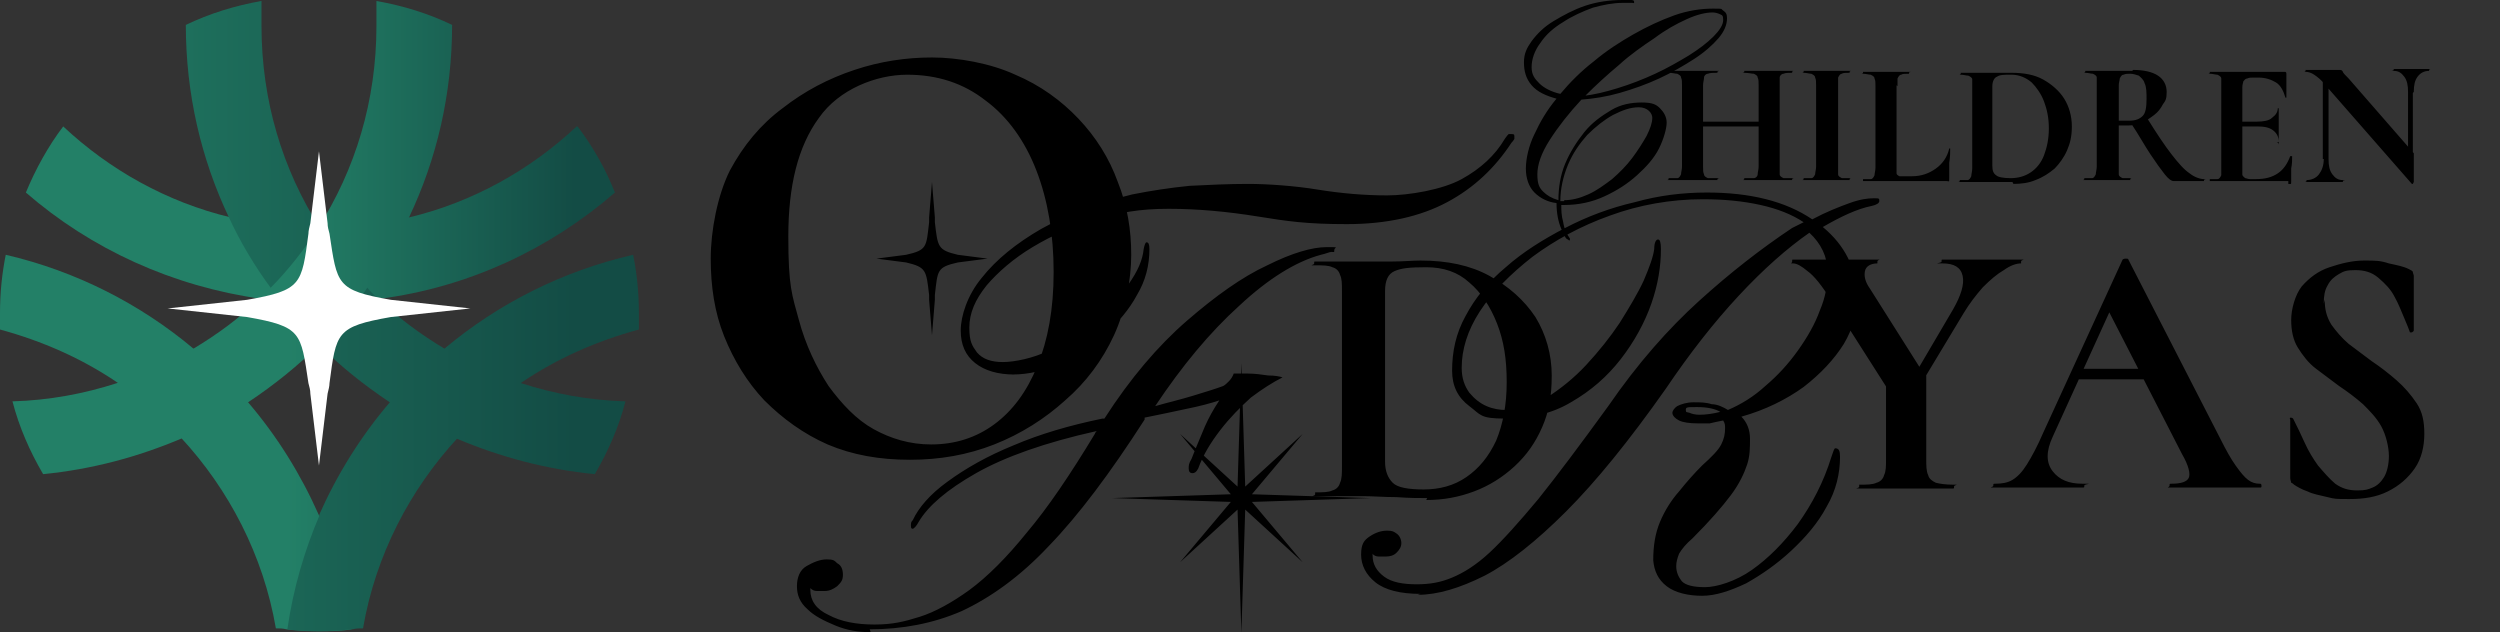 <svg width="261" height="66" viewBox="0 0 261 66" fill="none" xmlns="http://www.w3.org/2000/svg" xmlns:xlink="http://www.w3.org/1999/xlink">
<rect x="0" y="0" width="261" height="66" fill="#333333" stroke="none"/>
<symbol id="logo-symbol-wordmark">
<path d="M95,48c-3.2,0-6-.5-8.6-1.6-2.5-1.1-4.7-2.7-6.6-4.6-1.8-1.9-3.2-4.2-4.2-6.7-1-2.5-1.4-5.2-1.4-8.1s.7-6.6,2-9.2c1.4-2.6,3.2-4.8,5.5-6.5,2.3-1.8,4.8-3.1,7.5-4,2.7-.9,5.4-1.3,8.1-1.3s6.1.6,8.7,1.8c2.6,1.1,4.8,2.7,6.6,4.6,1.8,1.9,3.2,4.1,4.1,6.6,1,2.5,1.4,5,1.4,7.6s-.6,5.8-1.8,8.4c-1.2,2.6-2.9,4.9-5.1,6.8-2.1,1.9-4.6,3.5-7.4,4.6-2.8,1.1-5.7,1.6-8.8,1.6ZM97.2,46.4c2.5,0,4.7-.7,6.6-2.1,1.9-1.4,3.4-3.4,4.5-6.1,1.1-2.7,1.7-5.9,1.7-9.8s-.6-7.5-1.8-10.6c-1.2-3.1-3-5.6-5.3-7.3-2.3-1.8-5-2.7-8.2-2.7s-7.1,1.5-9.2,4.5c-2.2,3-3.2,7.1-3.2,12.4s.4,6.1,1.1,8.7c.7,2.6,1.8,4.9,3.1,6.9,1.4,1.9,2.9,3.5,4.7,4.5,1.8,1,3.8,1.6,6,1.6ZM103.1,27l-3.1.4h0c-2.2.5-2.1.8-2.4,3.4,0,.2,0,.3,0,.5h0s-.3,3.7-.3,3.7l-.3-3.7h0c0-.2,0-.4,0-.5-.3-2.6-.3-2.9-2.4-3.4h0s-3.1-.4-3.1-.4l3.1-.4h0c2.2-.5,2.1-.8,2.4-3.4,0-.2,0-.3,0-.5h0s.3-3.7.3-3.7l.3,3.7h0c0,.2,0,.4,0,.5.3,2.6.3,2.9,2.4,3.4h0s3.1.4,3.1.4h0ZM242.5,16.6V7.8h.6v8.8c0,.7.1,1.2.4,1.6.3.4.6.6,1.1.6s0,0,0,.1,0,.1,0,.1c-.3,0-.6,0-.8,0-.3,0-.6,0-.9,0s-.7,0-1.1,0c-.3,0-.7,0-1,0s0,0,0-.1,0-.1,0-.1c.5,0,1-.2,1.3-.6.3-.4.5-.9.5-1.6ZM251.9,19.2s0,0,0,0c0,0,0,0-.1,0l-9.1-10.4c-.4-.5-.8-.8-1.1-1-.3-.2-.6-.3-.9-.3s0,0,0-.1,0-.1,0-.1c.2,0,.5,0,.8,0,.3,0,.5,0,.7,0,.4,0,.8,0,1.2,0,.4,0,.6,0,.8,0s.3,0,.4.2c0,.1.3.4.6.7l6.8,7.8v3ZM251.9,9.7v9.4l-.5-.6v-8.9c0-.7-.1-1.2-.4-1.6-.3-.4-.6-.6-1.1-.6s0,0,0-.1,0-.1,0-.1c.3,0,.5,0,.8,0,.3,0,.6,0,1,0s.7,0,1,0c.3,0,.6,0,.9,0s0,0,0,.1,0,.1,0,.1c-.5,0-.9.2-1.2.6-.3.4-.4.9-.4,1.6ZM238.9,18.9h-8.2s0,0,0-.1,0-.1,0-.1c.4,0,.7,0,.8,0,.2,0,.3-.2.4-.4,0-.2,0-.5,0-.8v-8.5c0-.4,0-.6,0-.8,0-.2-.2-.3-.4-.4-.2,0-.5-.1-.8-.1s0,0,0-.1,0-.1,0-.1h7.8c.1,0,.2,0,.2.2v2.5s0,0,0,0c0,0-.1,0-.1,0-.2-.7-.5-1.3-1-1.6-.5-.3-1.1-.5-1.8-.5h-.6c-.2,0-.4,0-.6.1-.2,0-.3.2-.4.3,0,.1-.1.3-.1.6v8.5c0,.2,0,.4,0,.6,0,.2.2.3.3.4.1,0,.3.1.5.1h.6c1,0,1.7-.2,2.3-.6.6-.4,1-1,1.3-1.8,0,0,0,0,.1,0,0,0,.1,0,.1,0,0,.4,0,.8-.1,1.3,0,.5,0,.9,0,1.3s0,.3-.3.3ZM237.9,14.8c0-.5-.2-.9-.6-1.2-.4-.3-.9-.4-1.7-.4h-2.5v-.5h2.5c.7,0,1.3-.1,1.6-.4.4-.3.6-.6.6-1s0,0,0,0,.1,0,.1,0c0,.4,0,.7,0,1v.7c0,.3,0,.6,0,.9,0,.3,0,.6,0,1s0,0-.1,0-.1,0-.1,0ZM226.9,18.9c-.2,0-.5-.2-.9-.7-.4-.5-.9-1.2-1.5-2.1-.6-.9-1.2-2-2-3.2l1.7-.5c1,1.6,1.8,2.8,2.5,3.7.7.9,1.3,1.6,1.9,2,.5.4,1.1.6,1.5.6s0,0,0,.1,0,.1,0,.1h-3.3ZM222.7,7.3c1.1,0,2,.2,2.6.6.6.4.9,1,.9,1.7s-.1.9-.4,1.3c-.2.4-.5.8-.9,1.1-.4.3-.8.6-1.3.8-.5.2-.9.3-1.4.3h-.5c-.2,0-.3,0-.5,0v4.3c0,.4,0,.6,0,.8,0,.2.2.3.4.4.2,0,.5,0,.8,0s0,0,0,.1,0,.1,0,.1c-.3,0-.7,0-1.1,0-.4,0-.8,0-1.3,0s-.9,0-1.3,0c-.4,0-.8,0-1.1,0s0,0,0-.1,0-.1,0-.1c.4,0,.7,0,.8,0,.2,0,.3-.2.4-.4,0-.2.1-.5.1-.8v-8.5c0-.4,0-.6,0-.8,0-.2-.2-.3-.4-.4-.2,0-.5-.1-.8-.1s0,0,0-.1,0-.1,0-.1c.3,0,.7,0,1.1,0,.4,0,.8,0,1.3,0s.8,0,1.2,0c.4,0,.9,0,1.3,0ZM224.1,10.4c0-.7,0-1.3-.2-1.7-.1-.4-.4-.6-.6-.8-.3-.1-.6-.2-.9-.2s-.5,0-.7.1c-.2,0-.3.2-.4.4,0,.2-.1.4-.1.7v3.7c.2,0,.4,0,.6,0,.2,0,.4,0,.5,0,.7,0,1.1-.2,1.4-.5.3-.3.4-.9.4-1.8ZM210.1,19c-.4,0-.9,0-1.5,0-.6,0-1.1,0-1.6,0s-.9,0-1.3,0c-.4,0-.8,0-1.1,0s0,0,0-.1,0-.1,0-.1c.4,0,.7,0,.8,0,.2,0,.3-.2.4-.4,0-.2.1-.5.1-.8v-8.5c0-.4,0-.6,0-.8,0-.2-.2-.3-.4-.4-.2,0-.5-.1-.8-.1s0,0,0-.1,0-.1,0-.1c.3,0,.7,0,1.1,0,.4,0,.8,0,1.3,0s.9,0,1.5,0c.5,0,1,0,1.4,0,1.3,0,2.4.2,3.3.7.9.5,1.7,1.2,2.2,2,.5.8.8,1.8.8,2.9s-.2,1.8-.5,2.5c-.3.7-.8,1.4-1.3,1.9-.6.5-1.2.9-2,1.2-.7.3-1.5.4-2.3.4ZM209.9,18.6c.8,0,1.5-.2,2.1-.6.6-.4,1.1-1,1.4-1.8.3-.8.5-1.7.5-2.8s-.2-2-.5-2.8c-.3-.8-.8-1.5-1.3-2-.6-.5-1.3-.8-2.1-.8s-1.2,0-1.5.2c-.3.1-.5.5-.5,1v8.3c0,.5.1.8.4,1,.2.2.8.3,1.5.3ZM198,8.9v8.5c0,.3,0,.5,0,.7,0,.1.1.2.3.3.2,0,.4,0,.7,0h.6c1,0,1.8-.3,2.5-.8.7-.5,1.2-1.2,1.4-2.1,0,0,0,0,.1,0,0,0,0,0,0,0,0,.4,0,.9-.1,1.5,0,.6,0,1.1,0,1.6s0,.3-.3.3h-8.7s0,0,0-.1,0-.1,0-.1c.4,0,.7,0,.8,0,.2,0,.3-.2.4-.4,0-.2.1-.5.1-.8v-8.5c0-.4,0-.6-.1-.8,0-.2-.2-.3-.4-.4-.2,0-.5-.1-.8-.1s0,0,0-.1,0-.1,0-.1c.3,0,.6,0,1.1,0,.4,0,.8,0,1.3,0s.9,0,1.3,0c.4,0,.7,0,1.1,0s0,0,0,.1,0,.1,0,.1c-.4,0-.7,0-.8.1-.2,0-.3.2-.4.4,0,.2,0,.5,0,.8ZM191.9,17.4c0,.4,0,.6,0,.8,0,.2.2.3.4.4.2,0,.5,0,.8,0s0,0,0,.1,0,.1,0,.1c-.3,0-.7,0-1.1,0-.4,0-.8,0-1.3,0s-.9,0-1.3,0c-.4,0-.8,0-1.1,0s0,0,0-.1,0-.1,0-.1c.4,0,.7,0,.8,0,.2,0,.3-.2.4-.4,0-.2.1-.5.1-.8v-8.5c0-.4,0-.6-.1-.8,0-.2-.2-.3-.4-.4-.2,0-.5-.1-.8-.1s0,0,0-.1,0-.1,0-.1c.3,0,.7,0,1.1,0,.4,0,.8,0,1.3,0s.9,0,1.3,0c.4,0,.8,0,1.1,0s0,0,0,.1,0,.1,0,.1c-.4,0-.7,0-.8.1-.2,0-.3.2-.4.4,0,.2,0,.5,0,.8v8.5ZM183.6,8.9c0-.4,0-.6-.1-.8,0-.2-.2-.3-.4-.4-.2,0-.6-.1-1-.1s0,0,0-.1,0-.1,0-.1c.3,0,.7,0,1.1,0,.4,0,.9,0,1.5,0s.9,0,1.3,0c.4,0,.8,0,1.1,0s0,0,0,.1,0,.1,0,.1c-.4,0-.7,0-.9.1-.2,0-.4.2-.4.4,0,.2,0,.4,0,.8v8.5c0,.4,0,.6,0,.8,0,.2.2.3.4.4.2,0,.5,0,.9,0s0,0,0,.1,0,.1,0,.1c-.3,0-.7,0-1.1,0-.4,0-.9,0-1.3,0s-1.1,0-1.5,0c-.4,0-.8,0-1.1,0s0,0,0-.1,0-.1,0-.1c.4,0,.8,0,1,0,.2,0,.4-.2.4-.4,0-.2.1-.5.1-.8v-8.5ZM176.6,13.2v-.5h8v.5h-8ZM175.6,17.4v-8.5c0-.4,0-.6-.1-.8,0-.2-.2-.3-.4-.4-.2,0-.5-.1-.9-.1s0,0,0-.1,0-.1,0-.1c.3,0,.7,0,1.1,0,.4,0,.8,0,1.3,0s1.1,0,1.5,0c.4,0,.8,0,1.2,0s0,0,0,.1,0,.1,0,.1c-.4,0-.8,0-1,.1-.2,0-.4.2-.4.4,0,.2-.1.5-.1.8v8.5c0,.4,0,.6.1.8,0,.2.2.3.4.4.2,0,.5,0,1,0s0,0,0,.1,0,.1,0,.1c-.4,0-.7,0-1.2,0-.4,0-.9,0-1.5,0s-.9,0-1.3,0c-.4,0-.8,0-1.1,0s0,0,0-.1,0-.1,0-.1c.4,0,.7,0,.9,0,.2,0,.3-.2.4-.4,0-.2.1-.5.1-.8ZM163.7,25c-.2,0-.4-.4-.7-1.1-.3-.7-.5-1.6-.5-2.7-.9-.1-1.7-.5-2.3-1.1-.6-.6-.9-1.5-.9-2.5s.3-2.4.9-3.6c.6-1.3,1.3-2.5,2.3-3.7-1.1-.3-2-.7-2.6-1.4-.6-.7-.8-1.5-.8-2.4s.3-1.5.8-2.2c.6-.8,1.3-1.5,2.3-2.1,1-.6,2.1-1.2,3.3-1.6,1.2-.4,2.5-.6,3.9-.6s.6,0,.8,0c.2,0,.4,0,.4.2s0,.1-.2.1-.3,0-.4,0c-.2,0-.4,0-.6,0-1,0-2,.2-3.1.5-1.1.4-2.2.9-3.1,1.5-1,.6-1.8,1.3-2.4,2.2-.6.8-.9,1.7-.9,2.5s.3,1.2.8,1.7c.5.5,1.3.9,2.2,1.1,1-1.2,2.2-2.4,3.5-3.4,1.3-1.1,2.7-2,4.1-2.8,1.4-.8,2.9-1.5,4.3-2,1.4-.5,2.8-.7,4-.7s.8,0,1.1.2c.3.2.4.4.4.8,0,.7-.3,1.4-.9,2.1-.6.7-1.5,1.5-2.6,2.2-1.1.7-2.3,1.4-3.6,2-1.3.6-2.7,1.1-4.1,1.5-1.4.4-2.7.6-4,.7-1.3,1.4-2.4,2.8-3.3,4.2-.9,1.4-1.3,2.6-1.3,3.6s.2,1.4.6,1.8c.4.4.9.7,1.6.9,0-1.3.2-2.6.7-3.8.5-1.2,1.2-2.3,2-3.3.8-1,1.8-1.7,2.8-2.3,1-.6,2.1-.8,3.2-.8s1.5.2,1.9.6c.4.4.7.9.7,1.5s-.3,1.7-.8,2.7c-.5,1-1.3,1.9-2.3,2.8-1,.9-2.1,1.6-3.4,2.2-1.3.6-2.7.9-4.2.9s-.2,0-.3,0c0,.5,0,1.1.2,1.8.1.7.4,1.3.7,1.7,0,0,0,0,0,.1h0c0,.1,0,.1-.1.1ZM165.3,10c1.1-.1,2.3-.4,3.6-.8,1.3-.4,2.6-.9,3.9-1.5,1.3-.6,2.5-1.3,3.5-1.9,1.1-.7,1.9-1.3,2.6-2,.6-.6,1-1.2,1-1.7s-.1-.5-.3-.6c-.2-.1-.5-.2-.8-.2-.7,0-1.6.2-2.7.7-1.1.5-2.2,1.1-3.4,2-1.2.8-2.5,1.7-3.7,2.8-1.2,1-2.4,2.1-3.5,3.2ZM163.3,20.9c.8,0,1.6-.2,2.5-.6.9-.4,1.7-1,2.5-1.6.8-.7,1.5-1.4,2.1-2.2.6-.8,1.1-1.6,1.5-2.3.4-.8.6-1.4.6-1.9s-.5-1.1-1.4-1.1-1.7.3-2.7.8c-.9.5-1.8,1.2-2.7,2.1-.8.9-1.5,1.9-2,3.1-.5,1.2-.8,2.5-.8,3.8h0c0,0,.1,0,.2,0h.2ZM148.3,62c-2.1,0-3.7-.4-4.7-1.2-1-.8-1.5-1.8-1.5-2.9s.3-1.5.9-1.9c.6-.4,1.2-.6,1.8-.6s.7.1,1,.3c.3.2.5.6.5,1s-.2.7-.5,1c-.3.3-.7.4-1.1.4s-.5,0-.8,0c-.2,0-.5-.1-.6-.3v.2c0,.9.4,1.6,1.2,2.2.8.6,2,.8,3.4.8s2.5-.2,3.7-.7c1.2-.5,2.5-1.3,3.9-2.6,1.4-1.3,3.1-3.2,5.1-5.6,2-2.5,4.4-5.7,7.3-9.7,3.1-4.5,6.3-8.1,9.5-11,3.2-2.9,6.4-5.4,9.7-7.6.2-.1.4-.2.6-.3.2-.1.4-.2.6-.3-1.2-.8-2.7-1.4-4.5-1.8-1.8-.4-3.8-.6-6-.6-3.4,0-6.7.6-9.7,1.7-3.1,1.1-5.8,2.6-8.1,4.3-2.3,1.8-4.2,3.7-5.5,5.7-1.3,2-1.9,4-1.9,5.9,0,1.1.3,1.9.8,2.6.5.6,1.1,1.1,1.8,1.4.7.3,1.4.4,2,.4,1.4,0,2.8-.4,4.3-1.3,1.4-.9,2.8-2,4.1-3.4,1.3-1.4,2.5-2.9,3.5-4.4,1-1.6,1.9-3.1,2.5-4.4.6-1.4,1-2.5,1.1-3.3,0-.7.2-1,.4-1s.3.3.3,1c0,1.8-.3,3.7-1,5.7-.7,2-1.8,4-3.2,5.8-1.4,1.8-3.1,3.3-5.2,4.5-2,1.2-4.3,1.7-6.9,1.7s-2.5-.4-3.7-1.3c-1.2-.9-1.8-2.1-1.8-3.7,0-2,.4-3.9,1.4-5.7,1-1.9,2.4-3.6,4.2-5.1,1.8-1.6,3.9-2.9,6.2-4.1,2.3-1.2,4.7-2.1,7.3-2.7,2.5-.7,5-1,7.5-1,4.5,0,8.2.9,11,2.8,1.5-.8,2.8-1.3,3.9-1.7,1.1-.4,1.9-.5,2.5-.5s.6,0,.6.3c0,.2-.3.4-.8.5-1.5.3-3.2,1.1-5.1,2.2,2.3,1.9,3.5,4.3,3.6,7.2,0,1.7-.4,3.3-1.4,5-1,1.6-2.4,3.1-4.2,4.5-1.8,1.3-4,2.4-6.5,3.1.6.6.9,1.4.9,2.3,0,.9,0,1.8-.3,2.7-.3.9-.8,2-1.7,3.2-.9,1.2-2.2,2.7-4,4.5-.7.6-1.1,1.1-1.4,1.6-.2.5-.3.9-.3,1.3,0,.6.2,1.1.6,1.6.4.4,1.2.6,2.4.6s3.2-.6,4.9-1.8c1.7-1.2,3.3-2.8,4.8-4.8,1.5-2.1,2.7-4.4,3.5-7,.2-.6.3-.9.4-.9.4,0,.5.3.5.9,0,1.7-.4,3.5-1.4,5.2-.9,1.7-2.2,3.2-3.7,4.6-1.5,1.4-3.1,2.5-4.7,3.4-1.7.8-3.2,1.3-4.6,1.3s-2.8-.3-3.7-1c-.9-.7-1.3-1.6-1.4-2.7,0-1.5.2-2.8.7-4,.5-1.2,1.2-2.3,2-3.2.8-1,1.6-1.9,2.4-2.7,1-.9,1.7-1.6,2-2.2.3-.6.4-1.1.4-1.7,0-.3,0-.5-.2-.8-.5.1-1,.2-1.4.3-.5,0-.9,0-1.3,0-.8,0-1.5-.1-1.9-.3-.4-.2-.7-.5-.7-.8,0-.2.2-.5.5-.7.4-.2,1-.4,1.7-.4s1.3,0,1.9.2c.6,0,1.2.3,1.7.6,1.4-.6,2.7-1.4,3.9-2.5,1.3-1.1,2.4-2.3,3.4-3.7,1-1.4,1.8-2.8,2.3-4.2.6-1.4.8-2.7.8-4,0-1.6-.7-3-1.9-4.1-2.3,1.6-4.8,3.8-7.4,6.6-2.6,2.8-5.1,6-7.6,9.7-3.8,5.4-7.3,9.7-10.4,12.8-3.1,3.1-6,5.4-8.5,6.7-2.6,1.3-4.9,2-7,2ZM177.4,43.3c.7,0,1.4-.1,2.2-.3-.5-.3-1.3-.5-2.4-.5s-1.2,0-1.2.3.1.2.4.3c.2.1.6.2,1,.2ZM105.9,39.1c-1.7,0-3.1-.4-4.1-1.2-1-.8-1.5-1.9-1.5-3.4s.7-3.7,2.2-5.5c1.5-1.9,3.6-3.6,6.2-5.1,2.7-1.5,5.8-2.7,9.5-3.6,2-.4,4-.7,6-.9,2-.1,4.1-.2,6.1-.2s4.9.2,7.3.6c2.5.4,4.9.6,7.2.6s5.8-.6,7.8-1.7c2-1.1,3.5-2.5,4.5-4.2.2-.3.3-.4.4-.5.1,0,.2,0,.3,0,.2,0,.3,0,.3.2s0,.2,0,.3c0,0-.1.2-.3.4-1.7,2.6-3.9,4.7-6.7,6.2-2.8,1.5-6.3,2.3-10.5,2.3s-6.2-.3-9.3-.8c-3.1-.5-6.2-.8-9.3-.8s-5.1.4-7.5,1.1c-2.5.7-4.7,1.7-6.7,2.9s-3.6,2.6-4.8,4c-1.2,1.5-1.8,2.9-1.8,4.4s.3,1.9.8,2.6c.6.7,1.5,1,2.7,1s3.2-.4,4.8-1.2c1.7-.8,3.2-1.8,4.7-3,1.5-1.2,2.7-2.5,3.6-3.9,1-1.4,1.5-2.6,1.6-3.7.1-.5.2-.7.3-.7.2,0,.3.2.3.7,0,1.7-.4,3.3-1.3,4.8-.8,1.5-2,2.9-3.4,4.2-1.4,1.2-3,2.2-4.6,3-1.7.7-3.3,1.1-5,1.1ZM90.9,66c-1.3,0-2.5-.2-3.7-.7s-2.2-1-2.9-1.7c-.8-.7-1.1-1.5-1.1-2.4s.3-1.7,1-2.1c.7-.4,1.4-.7,2.1-.7s.8.1,1.1.4c.4.2.6.6.6,1.2s-.2.8-.6,1.2c-.4.3-.8.5-1.3.5s-.6,0-.8,0c-.3,0-.5-.1-.7-.3v.2c0,1.1.6,2,1.9,2.6,1.3.7,2.9,1,4.8,1s3.1-.3,4.7-.8c1.6-.5,3.4-1.5,5.2-2.8,1.9-1.4,3.9-3.4,6-6,2.2-2.6,4.5-6,7.1-10.3,0,0,0-.1.2-.3-5.4,1.2-9.6,2.7-12.6,4.4-3,1.7-5,3.4-6,5.1-.2.4-.5.7-.6.7s-.2,0-.2-.3,0-.4.2-.6c.6-1.3,1.8-2.7,3.6-4,1.9-1.4,4.2-2.7,6.9-3.8,2.8-1.2,5.9-2.1,9.3-2.8,0,0,.1,0,.2,0,2.7-4.2,5.6-7.6,8.6-10.2,3-2.6,5.8-4.6,8.4-5.8,2.6-1.3,4.7-1.9,6.2-1.9s.8,0,.8.3,0,.2-.3.2c-.2,0-.6.2-1.1.3-2.6.7-5.5,2.5-8.5,5.3-3.1,2.8-6,6.3-8.8,10.5,1.4-.4,2.7-.7,4-1.1,1.3-.4,2.3-.7,3.1-1,.2-.1.4-.3.6-.5.2-.2.4-.5.5-.8.3,0,.8,0,1.5,0,.7,0,1.4.1,2.1.2.7,0,1.2.1,1.5.2-1,.5-2.1,1.2-3.3,2.1-1.1,1-2.2,2.1-3.2,3.4-1,1.3-1.8,2.6-2.3,4-.2.4-.4.5-.6.5-.3,0-.4-.2-.4-.5s0-.5.3-1c.5-1.3,1-2.4,1.4-3.4.4-.9.9-1.8,1.5-2.7-.9.3-2,.6-3.5.9-1.4.3-2.8.6-4.3.9v.2c-3.6,5.6-6.9,10-10,13.2-3,3.2-6.1,5.4-9.1,6.8-3,1.3-6.2,1.9-9.6,1.9ZM242.7,31.3c0,1,.2,1.8.7,2.6.5.7,1.1,1.4,1.8,2,.8.6,1.6,1.2,2.4,1.8.9.6,1.8,1.3,2.6,2,.8.7,1.5,1.5,2.1,2.4.6.9.8,1.9.8,3.2s-.3,2.6-1,3.6c-.7,1-1.6,1.8-2.8,2.4-1.2.6-2.5.8-4,.8s-1.5,0-2.3-.2c-.8-.2-1.5-.3-2.1-.6-.6-.2-1.1-.5-1.4-.7,0,0-.2-.2-.3-.2,0-.1-.1-.3-.1-.5v-6.1c-.1-.1,0-.2,0-.2.1,0,.2,0,.3.1.4.8.8,1.6,1.2,2.5.4.9.9,1.7,1.4,2.4.6.7,1.2,1.4,1.8,1.9.7.5,1.4.7,2.3.7s1.1-.1,1.6-.3c.5-.2.9-.6,1.2-1.1.3-.5.5-1.3.5-2.2s-.3-2.2-.8-3.1c-.5-.9-1.2-1.6-1.9-2.3-.8-.7-1.6-1.3-2.5-1.9-.8-.6-1.6-1.2-2.4-1.8-.8-.6-1.4-1.4-1.9-2.2-.5-.8-.7-1.8-.7-2.9s.4-2.6,1.1-3.5c.8-.9,1.7-1.6,2.9-2,1.2-.4,2.4-.7,3.6-.7s1.7,0,2.6.3c.9.2,1.5.3,2.1.6.2.1.4.2.4.3,0,.1.1.3.1.4v5.7c0,0,0,.1-.2.2,0,0-.2,0-.2,0-.1-.3-.3-.8-.6-1.5-.3-.7-.6-1.5-1-2.2-.4-.8-1-1.4-1.7-2-.7-.6-1.5-.8-2.4-.8s-1.2.1-1.7.4c-.5.3-.9.6-1.2,1.2-.3.5-.4,1.1-.4,1.9ZM216.8,39.6l.6-1.1h7.9l.3,1.1h-8.7ZM235.9,50.5c.1,0,.2,0,.2.2s0,.2-.2.2c-.8,0-1.6,0-2.4,0-.8,0-1.6,0-2.4,0s-1.6,0-2.3,0c-.6,0-1.4,0-2.1,0s-.2,0-.2-.2,0-.2.2-.2c1,0,1.6-.2,1.8-.6.2-.4,0-1.3-.7-2.5l-7.8-15.2,1.9-3.3-7.6,16.7c-.7,1.5-.7,2.7,0,3.6.7.9,1.7,1.3,3.1,1.3s.2,0,.2.2,0,.2-.2.2c-.8,0-1.5,0-2.1,0-.6,0-1.4,0-2.4,0s-1.8,0-2.4,0c-.6,0-1.3,0-2.2,0s-.2,0-.2-.2,0-.2.2-.2c.7,0,1.3-.1,1.8-.4.5-.3,1-.8,1.5-1.6.5-.8,1.1-1.9,1.7-3.3l8.3-18.1c0,0,.1-.1.3-.1.2,0,.3,0,.3.1l9.6,18.7c.6,1.2,1.1,2.1,1.6,2.8.5.7.9,1.2,1.3,1.5.4.3.8.4,1.2.4ZM199.2,40.3l4.7-8c.8-1.4,1.2-2.6,1-3.5-.2-.9-.9-1.3-2.1-1.3s-.1,0-.1-.2,0-.2.1-.2c.8,0,1.6,0,2.3,0,.7,0,1.7,0,2.9,0s1.2,0,1.5,0c.4,0,.9,0,1.5,0s0,0,0,.2,0,.2,0,.2c-.5,0-1.1.2-1.8.7-.7.4-1.4,1-2.2,1.8-.7.8-1.4,1.7-2,2.7l-5,8.3-.8-.7ZM197,40.5l-5.8-9.1c-1-1.6-1.8-2.6-2.5-3.1-.6-.5-1.1-.8-1.5-.8s-.1,0-.1-.2,0-.2.1-.2c.4,0,.8,0,1.2,0,.4,0,.8,0,1.2,0h2.3c.8,0,1.6,0,2.3,0,.7,0,1.3,0,1.8,0s0,0,0,.2,0,.2,0,.2c-.7,0-1.2.3-1.3.8-.1.5,0,1.1.5,1.8l5.5,8.7-3.7,1.7ZM196.8,39.1l4.3-.3v9.1c0,.7,0,1.3.2,1.7.1.4.4.6.8.8.4.1,1,.2,1.8.2s.1,0,.1.2,0,.2-.1.2c-.7,0-1.4,0-2.2,0-.8,0-1.7,0-2.6,0s-1.8,0-2.7,0-1.6,0-2.3,0,0,0,0-.2,0-.2,0-.2c.8,0,1.4,0,1.8-.2.4-.1.7-.4.8-.8.2-.4.2-.9.2-1.7v-8.8ZM149,52c-.8,0-1.9,0-3.2-.1-1.3,0-2.4-.1-3.5-.1s-1.9,0-2.7,0c-.9,0-1.7,0-2.3,0s0,0,0-.2,0-.2,0-.2c.8,0,1.4,0,1.8-.2.4-.1.7-.4.8-.8.2-.4.2-1,.2-1.7v-18.3c0-.8,0-1.3-.2-1.7-.1-.4-.4-.7-.8-.8-.4-.2-1-.2-1.8-.2s-.1,0-.1-.2,0-.2.1-.2c.7,0,1.5,0,2.3,0,.8,0,1.8,0,2.7,0s2,0,3.1,0c1.1,0,2.1-.1,2.9-.1,2.8,0,5.2.5,7.2,1.6,2,1.1,3.6,2.5,4.8,4.3,1.1,1.8,1.7,3.9,1.7,6.1s-.3,3.8-1,5.4c-.7,1.6-1.6,2.9-2.9,4.1-1.2,1.1-2.6,2-4.2,2.6-1.6.6-3.2.9-5,.9ZM148.6,51.1c1.7,0,3.2-.4,4.5-1.3,1.3-.9,2.3-2.1,3.1-3.8.7-1.7,1.1-3.7,1.1-6.1s-.3-4.3-1-6.1c-.7-1.8-1.7-3.3-2.9-4.3-1.2-1.1-2.7-1.6-4.5-1.6s-2.6.1-3.3.4c-.7.3-1,1-1,2.1v17.8c0,1,.3,1.7.8,2.2.5.5,1.6.7,3.3.7ZM130.7,51.6l12.4.4-12.4.4,5.3,6.3-6-5.5-.4,12.9-.4-12.9-6,5.5,5.3-6.3-12.4-.4,12.4-.4-5.3-6.3,6,5.5.4-12.9.4,12.9,6-5.5-5.3,6.3Z" fill="currentColor"/>
<path d="M33.3,53.8c-1.9-4.3-4.4-8.3-7.4-11.8-1.7-2-3.6-3.9-5.7-5.6C14.6,31.7,7.9,28.3.6,26.6c-.4,2-.6,4-.6,6.1s0,1.2,0,1.7c4.4,1.2,8.5,3,12.2,5.5,2.4,1.7,4.7,3.6,6.7,5.8,5,5.4,8.6,12.3,9.9,19.9.4,0,.7,0,1.1.1,1.1.1,2.3.2,3.4.2s2.3,0,3.4-.2c-.6-4.2-1.8-8.3-3.4-12Z" fill="url(#paint0_linear_89_12)"/>
<path d="M33.3,53.8c1.9-4.3,4.4-8.3,7.4-11.8,1.7-2,3.6-3.9,5.7-5.6,5.6-4.7,12.3-8.1,19.7-9.8.4,2,.6,4,.6,6.1s0,1.2,0,1.7c-4.4,1.2-8.5,3-12.2,5.5-2.4,1.7-4.7,3.6-6.7,5.8-5,5.4-8.6,12.3-9.9,19.9-.4,0-.7,0-1.1.1-1.1.1-2.3.2-3.4.2s-2.3,0-3.4-.2c.6-4.2,1.8-8.3,3.4-12Z" fill="url(#paint0_linear_89_11)"/>
<path d="M60.2,13.2c-4.8,4.5-10.8,7.9-17.5,9.5-3,.7-6.1,1.1-9.3,1.1,0,0,0,0,0,0s0,0,0,0c-3.2,0-6.3-.4-9.3-1.1-6.7-1.6-12.7-5-17.5-9.5-1.6,2.1-2.9,4.5-3.9,6.9,6.8,5.9,15.3,9.8,24.6,11.1.7,0,1.4.2,2.1.2,1.3.1,2.7.2,4,.2s2.7,0,4.1-.2c.7,0,1.4-.1,2.1-.2,9.3-1.2,17.8-5.2,24.6-11.1-1-2.5-2.3-4.8-3.9-6.9Z" fill="url(#paint0_linear_89_12)"/>
<path d="M54.4,40c-2.8-.9-5.5-2.1-8-3.6-2.5-1.5-4.8-3.2-6.9-5.2-.4-.4-.8-.7-1.1-1.1-1.9-1.9-3.5-4-5-6.2,0,0,0,0,0-.1-3.9-6.1-6.1-13.3-6.1-21.1s0-1.7,0-2.6c-2.8.5-5.4,1.3-7.9,2.5,0,0,0,0,0,0,0,7.2,1.6,14,4.5,20.1,1.2,2.6,2.7,5.1,4.4,7.4.3.5.7.9,1,1.3,1.3,1.6,2.6,3.2,4,4.6,2.2,2.2,4.7,4.2,7.4,6,2.2,1.5,4.6,2.7,7,3.8,4.5,1.9,9.3,3.2,14.4,3.7,1.4-2.4,2.5-4.9,3.2-7.6-3.8-.1-7.5-.8-10.9-1.9Z" fill="url(#paint0_linear_89_11)"/>
<path d="M12.2,40c2.8-.9,5.5-2.1,8-3.6,2.5-1.5,4.8-3.2,6.9-5.2.4-.4.8-.7,1.1-1.1,1.9-1.9,3.5-4,5-6.2,0,0,0,0,0-.1,3.9-6.1,6.1-13.3,6.1-21.1s0-1.7,0-2.6c2.8.5,5.4,1.3,7.9,2.5,0,0,0,0,0,0,0,7.2-1.6,14-4.5,20.1-1.2,2.6-2.7,5.1-4.4,7.4-.3.5-.7.9-1,1.3-1.3,1.6-2.6,3.2-4,4.6-2.2,2.2-4.7,4.2-7.4,6-2.2,1.5-4.6,2.7-7,3.8-4.5,1.9-9.3,3.2-14.4,3.7-1.4-2.4-2.5-4.9-3.2-7.6,3.8-.1,7.5-.8,10.9-1.9Z" fill="url(#paint0_linear_89_12)"/>
<path d="M49.1,32.2l-8.3.9h0c-5.7,1-5.7,1.6-6.4,6.9,0,.3-.1.7-.2,1.1h0s-.9,7.5-.9,7.5l-.9-7.5h0c0-.4-.1-.7-.2-1.1-.8-5.3-.7-5.9-6.4-6.9h0s-8.3-.9-8.3-.9l8.3-.9h0c5.7-1,5.7-1.6,6.4-6.9,0-.3.1-.7.2-1.1h0s.9-7.5.9-7.5l.9,7.5h0c0,.4.1.7.2,1.1.8,5.3.7,5.9,6.4,6.9h0s8.3.9,8.3.9h0Z" fill="#fff"/>
<defs>
<linearGradient id="paint0_linear_89_11" x1="00" y1="30" x2="60" y2="30" gradientUnits="userSpaceOnUse">
<stop stop-color="#238067"/>
<stop offset="1" stop-color="#134C45"/>
</linearGradient>
<linearGradient id="paint0_linear_89_12" x1="30" y1="0" x2="60" y2="0" gradientUnits="userSpaceOnUse">
<stop stop-color="#238067"/>
<stop offset="1" stop-color="#134C45"/>
</linearGradient>
</defs></symbol><use xlink:href="#logo-symbol-wordmark"/>
</svg>
